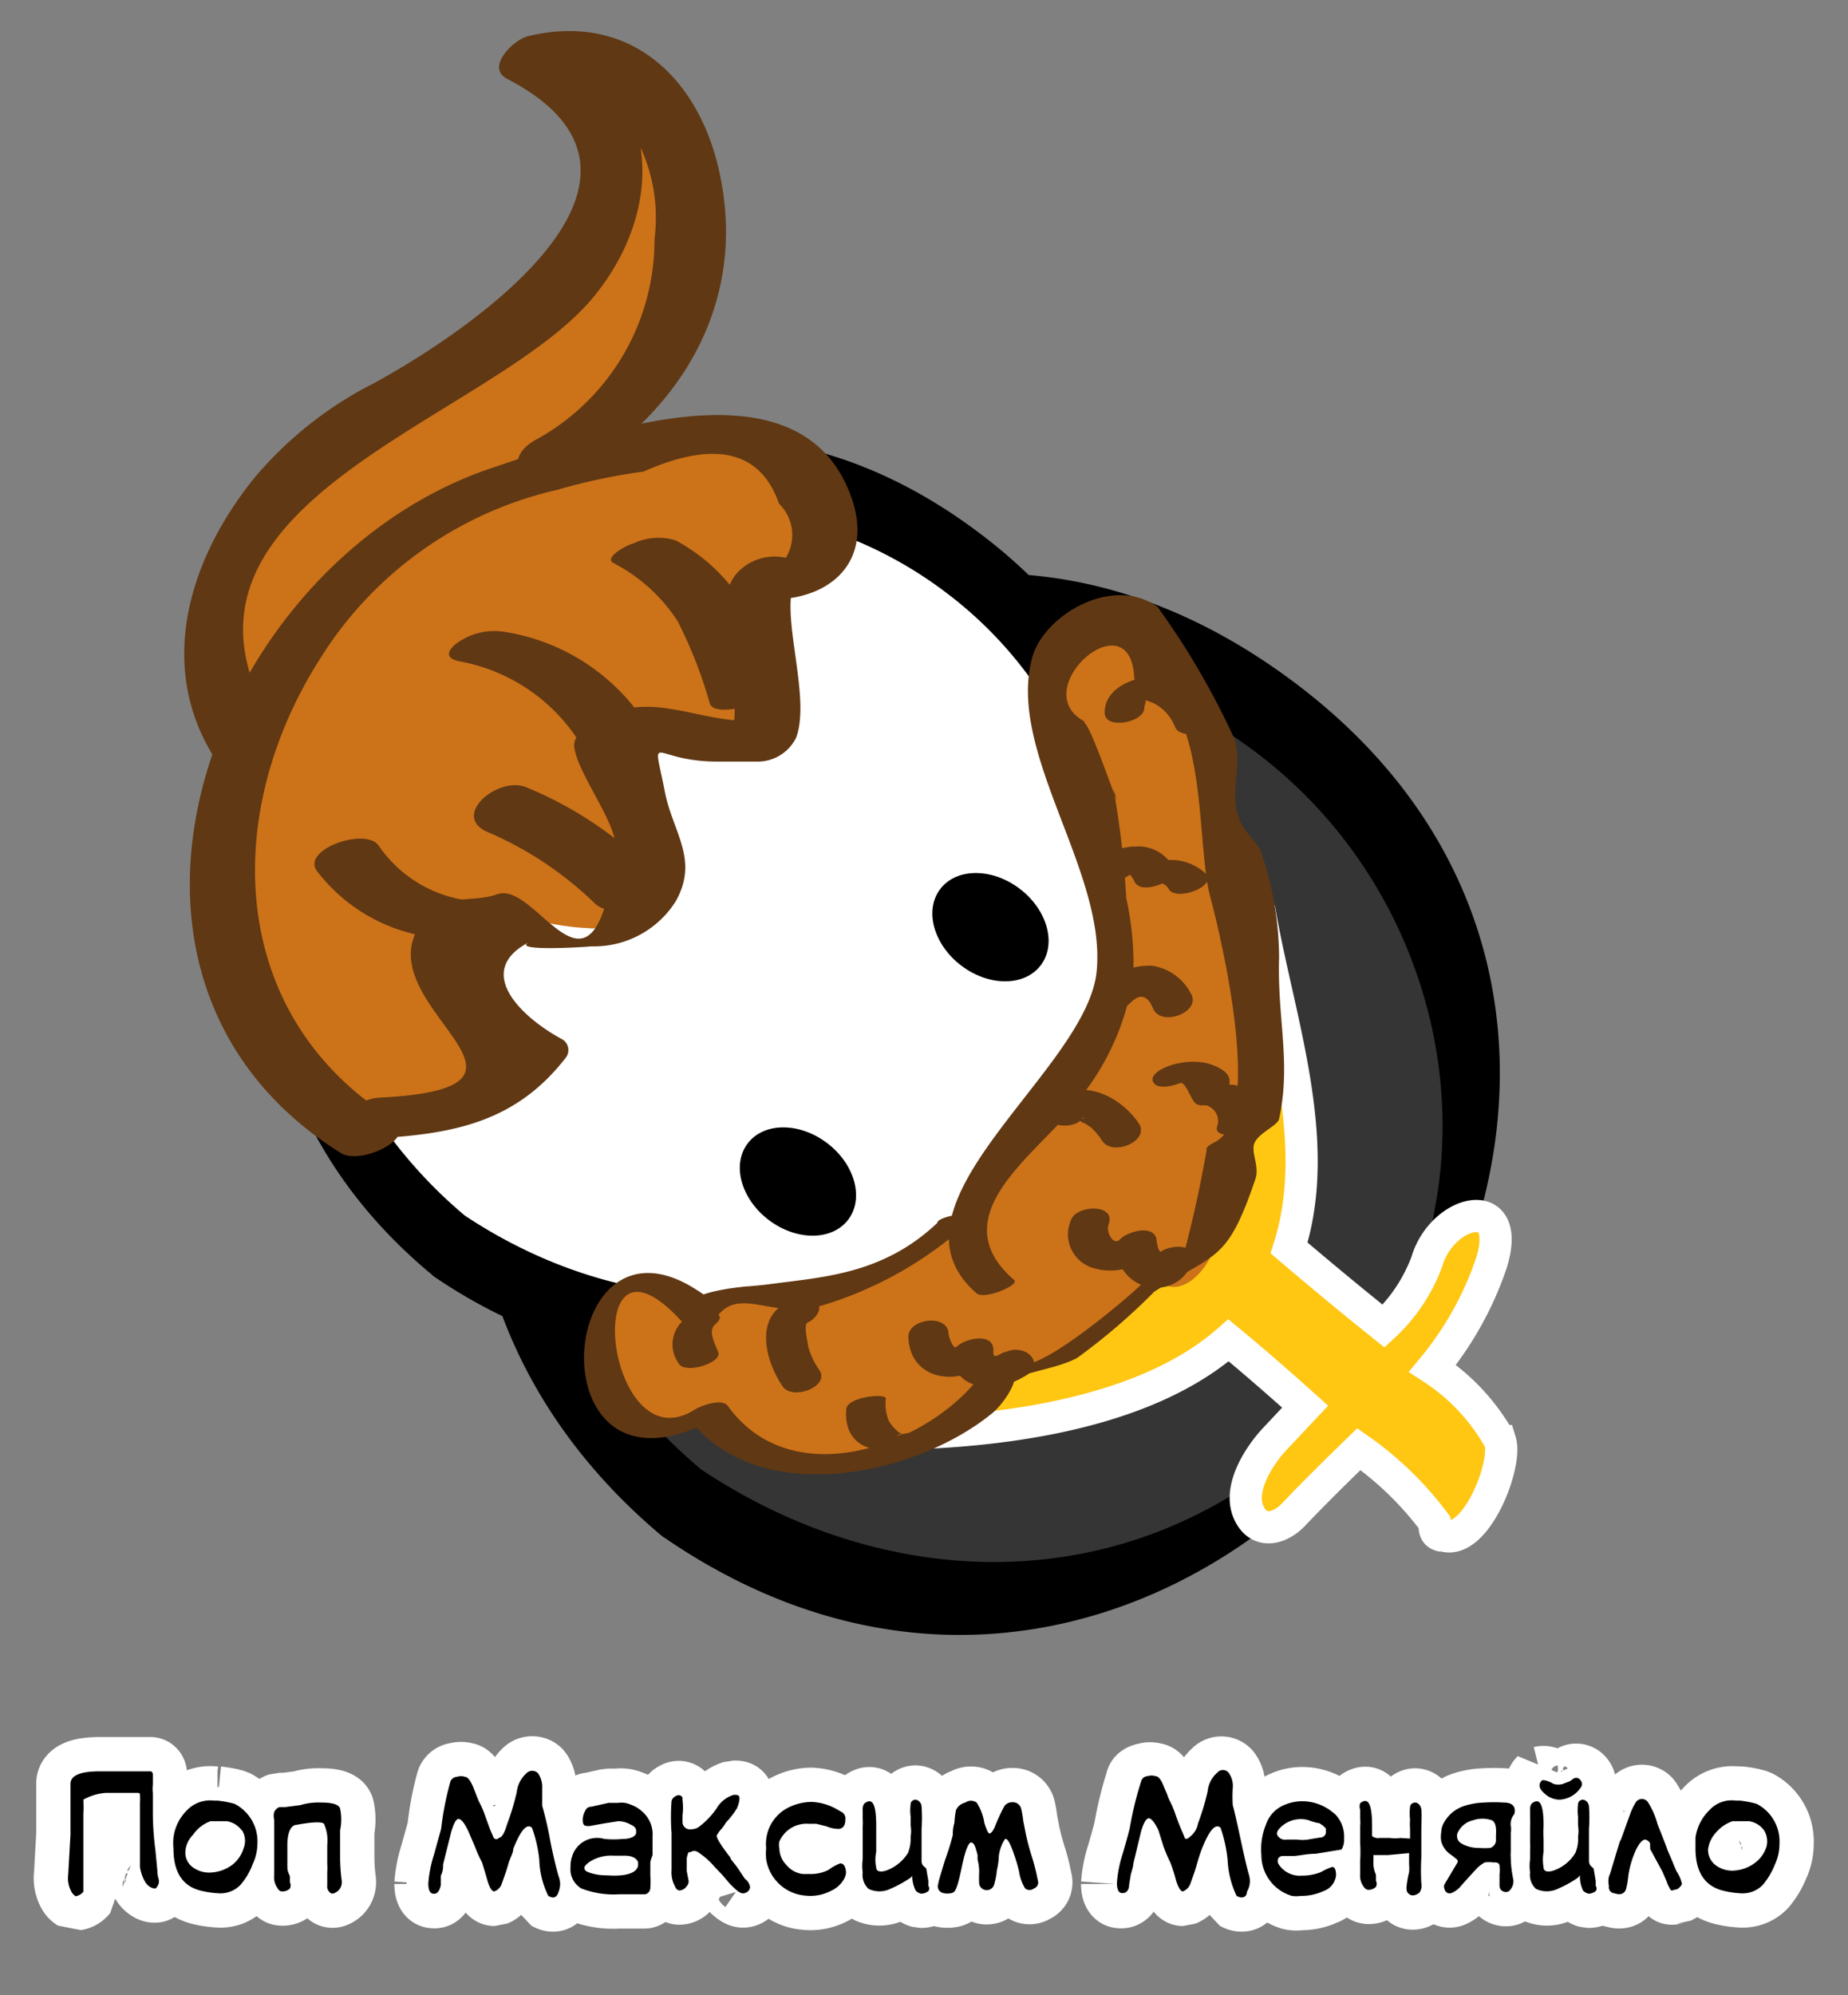 <svg xmlns="http://www.w3.org/2000/svg" viewBox="0 0 57.43 61.98"><rect x="0" y="0" width="57.43" height="61.98" fill="#808080" stroke="none"/><defs><style>.cls-1{fill:#353535;}.cls-2{fill:#cc7219;}.cls-3{fill:#603813;}.cls-4{fill:none;stroke-linejoin:bevel;stroke-width:2.13px;}.cls-4,.cls-6{stroke:#fff;}.cls-5{fill:#fff;}.cls-6{fill:#ffc612;stroke-miterlimit:10;}</style></defs><title>personaji_3</title><g id="Слой_1" data-name="Слой 1"><path class="cls-1" d="M26.33,48.85a5,5,0,0,0,3,.36,5.36,5.36,0,0,0,4.31-.45,3.48,3.48,0,0,0,2-.63,4.12,4.12,0,0,0,1.78-1,5.25,5.25,0,0,0,.7-.39c0,.26,0,.41.22.31a11.34,11.34,0,0,0,6.17-9.15A12.54,12.54,0,0,0,45,34.65c.09-5.89-3.63-9.72-7.69-13.33a.56.56,0,0,0-.16-.39l-.77-.63c-.5-.4-1.59,2.16-1.24,2.68l.05.09a.54.54,0,0,0,.15.29l.09.08c.3.47.57.94.82,1.41-.68,1.64-.14,4.07.64,6a22,22,0,0,0-.85,6.52c-.14.29-.26.58-.38.87a4.46,4.46,0,0,0-1.08,1.31h-.17a4,4,0,0,0-.46-.13c-.22,0-.41.14-.55.32a3.6,3.6,0,0,0-.52.26A2.73,2.73,0,0,0,29,41.07l-.06,0,0,0a4,4,0,0,0-1.72.11,1,1,0,0,0-.45.32,19.88,19.88,0,0,0-2.3-.33.72.72,0,0,0-.43.21c-.33-.07-.67-.15-1-.21s-.45.16-.66.43H22l-.79-.34a.37.37,0,0,0-.18,0c-.32-.21-.64-.42-1-.63-.64-.39-1.55,2.19-1.24,2.67C20.41,45.86,23.13,48.87,26.33,48.85Z"/><path class="cls-2" d="M7.6,23.05A4.77,4.77,0,0,1,7,18.67a9.49,9.49,0,0,1,3.84-5.38,24.31,24.31,0,0,1,2.71-1.46,13.48,13.48,0,0,0,3.73-2.5,5.73,5.73,0,0,0,1.77-4,3.7,3.7,0,0,0-2.4-3.46,2.75,2.75,0,0,1,2.68.3A4.81,4.81,0,0,1,21,4.38a7.75,7.75,0,0,1-3.87,9.92"/><path class="cls-3" d="M8.54,22.59c-4.31-7,6.71-9.47,9.91-13.37,2.17-2.65,2.17-6.26-1.07-8l-.59,1.33L19.59,4a5.19,5.19,0,0,1,.75,3.42,7.08,7.08,0,0,1-3.72,6.26c-1.21.69-.12,1.85.92,1.26C21,13,23.21,9.6,22.39,5.51c-.61-3.09-2.83-5.16-6-4.38-.45.12-1.34,1-.59,1.34,5.82,3.06-1.18,7.79-4.15,9.42a11.82,11.82,0,0,0-3.78,3c-2,2.5-3,5.78-1.22,8.63.5.82,2.45,0,1.88-.92Z"/><path d="M21.8,45.66c-6.18-5.19-8.2-14.45-2.24-20.82a14.75,14.75,0,0,1,19.52-1.43c6.85,5.2,8,15.76,1.16,21.62-5.49,4.69-12.81,4.46-18.6.52-.74-.51-1.76,1.69-.92,2.27C38,59.56,56.74,33.57,40.21,21.19,23.33,8.55,4.9,34.56,20.56,47.71,21.4,48.41,22.51,46.25,21.8,45.66Z"/><path class="cls-4" d="M2.59,55.91a3.93,3.93,0,0,1,0,.46c0,.71,0,1.15,0,1.33s0,.44,0,.57c0,.3,0,.47,0,.5a.38.38,0,0,1-.24.14s-.1-.06-.14-.16a.86.86,0,0,1-.09-.51L2.19,57c0-.31,0-.63,0-.94v-.22s0-.07,0-.11l0-.31c0-.26.3-.39.91-.39l.75,0,.83,0s.06,0,.07.09l0,.32a1.23,1.23,0,0,0,0,.27c0,.17,0,.29,0,.37s0,.16,0,.29a9.05,9.05,0,0,0,.08,1.11l.06.63c0,.17.05.28.05.32a.28.28,0,0,1-.07.2c0,.05-.11.05-.19,0a.46.46,0,0,1-.16-.15A1.25,1.25,0,0,1,4.35,58v-.61c0-.2,0-.58,0-1.12V56a1.77,1.77,0,0,0,0-.22c0-.05,0-.08-.07-.08h-1A1.67,1.67,0,0,0,2.59,55.91Z"/><path class="cls-4" d="M8,57.28a1.53,1.53,0,0,1-.15.64,2.06,2.06,0,0,1-.38.64.84.84,0,0,1-.65.26,3,3,0,0,1-.57-.08c-.58-.14-.86-.58-.86-1.32a1.83,1.83,0,0,1,0-.33,1.45,1.45,0,0,1,.41-.84,1,1,0,0,1,.85-.31h.11a3.2,3.2,0,0,1,.53.1A1.31,1.31,0,0,1,8,57.28Zm-.49-.42a.71.71,0,0,0-.46-.28l-.25,0c-.17,0-.24,0-.2,0l-.06,0A1.12,1.12,0,0,0,6,57a.82.82,0,0,0-.24.53.56.56,0,0,0,.26.5.86.86,0,0,0,.58.14,1.2,1.2,0,0,0,.61-.23,1,1,0,0,0,.36-.52A.62.62,0,0,0,7.52,56.86Z"/><path class="cls-4" d="M10.51,58.74c-.11.09-.19.11-.25.06a.25.25,0,0,1-.09-.23c0-.08,0-.21,0-.41a1.36,1.36,0,0,0,0-.24l0-.61a1.23,1.23,0,0,0-.09-.62c0-.1-.32-.1-.85,0-.19,0-.29.23-.3.59,0,.18,0,.39,0,.61s0,.22.08.4l0,.19a.21.21,0,0,1,0,.19.32.32,0,0,1-.23.09c-.05,0-.1,0-.16-.11a.56.56,0,0,1-.1-.38l0-.89c0-.38,0-.66,0-.85a.47.47,0,0,1,0-.23.27.27,0,0,1,.17-.16l.18,0,.46-.06A2,2,0,0,1,10,56c.35,0,.54.07.57.19a1.64,1.64,0,0,1,0,.67c0-.09,0,.18,0,.79a5.58,5.58,0,0,0,.05.78A.37.37,0,0,1,10.51,58.74Z"/><path class="cls-4" d="M17.36,58.77c-.05.18-.16.22-.32.13a2.69,2.69,0,0,1-.28-1.11,4.08,4.08,0,0,0-.23-1c-.15-.14-.35.08-.57.66-.05.13-.1.28-.16.46s-.09.29-.1.32l-.11.31a.39.39,0,0,1-.22.23c-.08,0-.15-.09-.22-.33s-.16-.54-.17-.57a4.88,4.88,0,0,1-.22-.48l-.21-.5c-.12-.25-.22-.37-.3-.37s-.15.14-.23.41l-.25,1c0,.1,0,.21-.07.35l0,.3c-.05.2-.12.28-.23.26h0c-.1,0-.15-.13-.15-.31a3.78,3.78,0,0,1,.18-.91c.13-.48.21-.75.22-.8A9.19,9.19,0,0,1,14,55.34a.23.23,0,0,1,.2-.14.41.41,0,0,1,.25,0c.09,0,.18.14.26.33l.09.23.08.2a3.09,3.09,0,0,1,.2.46l.17.46.09.21a.1.1,0,0,0,.17,0c.1,0,.18-.19.25-.42a8.1,8.1,0,0,0,.3-1,1,1,0,0,1,.3-.59.25.25,0,0,1,.36,0,.81.81,0,0,1,.13.48c0,.3,0,.48,0,.53a10.59,10.59,0,0,1,.25,1.09c.1.5.19.86.26,1.1A.64.64,0,0,1,17.36,58.77Z"/><path class="cls-4" d="M20.21,57.92v.36c0,.19,0,.31,0,.36s-.09.2-.18.21l-.23,0-.4,0h-.17a2.7,2.7,0,0,1-1.16-.18.68.68,0,0,1-.35-.66,1.27,1.27,0,0,1,.05-.34.81.81,0,0,1,1-.54,3,3,0,0,0,.58,0c.27,0,.41-.1.41-.2s0-.17-.18-.25a.76.76,0,0,0-.37-.1l-.46.07-.44.08c-.14,0-.21,0-.21-.19a.55.55,0,0,1,.08-.29.19.19,0,0,1,.18-.12l.54-.12.29,0a.72.72,0,0,1,.39.05,1,1,0,0,1,.45.3.93.93,0,0,1,.24.69c0,.07,0,.16,0,.27s0,.25,0,.3A2.28,2.28,0,0,0,20.21,57.92Zm-1.13.35c.46,0,.71-.11.75-.31v-.11c-.06-.14-.2-.2-.43-.2h-.34a1.23,1.23,0,0,0-.75.2.41.41,0,0,0-.15.17c0,.05,0,.11.14.15a1.54,1.54,0,0,0,.52.09Z"/><path class="cls-4" d="M23.31,58.63s0,.11-.13.17-.23,0-.51-.29l-.23-.27L22.21,58a2.43,2.43,0,0,0-.52-.46.2.2,0,0,0-.23,0l-.05,0s-.05.1-.07.23v.12l0,.23.05.26a.22.22,0,0,1-.06.23.27.27,0,0,1-.22.12s-.09,0-.14-.14a.9.9,0,0,1-.1-.49l0-1.15a6.53,6.53,0,0,1,0-1,.26.26,0,0,1,.15-.16.13.13,0,0,1,.19.06l0,.07a1.86,1.86,0,0,1,0,.48c0,.1,0,.18,0,.22a.23.23,0,0,0,.27.21.43.43,0,0,0,.22-.06,2.48,2.48,0,0,0,.57-.59.93.93,0,0,1,.53-.42c.13,0,.19,0,.18.14a.93.93,0,0,1-.08.28,2.55,2.55,0,0,1-.34.44,1.43,1.43,0,0,1-.14.2,1,1,0,0,0-.15.21c0,.07.13.3.43.69a3.16,3.16,0,0,1,.23.32l.22.33A.38.38,0,0,1,23.31,58.63Z"/><path class="cls-4" d="M26.11,57.89c.11,0,.16.09.18.25s-.14.46-.47.61a1.42,1.42,0,0,1-.8.14,1.34,1.34,0,0,1-1.21-1.13,1.94,1.94,0,0,1,0-.35,1.25,1.25,0,0,1,.67-1.25,1.66,1.66,0,0,1,.72-.18,1.72,1.72,0,0,1,.8.23l.12.07a.24.24,0,0,1,.15.25c0,.17-.07.27-.21.29a1,1,0,0,1-.38-.08l-.32-.08-.23,0a.92.92,0,0,0-.92.55.46.46,0,0,0,0,.21.72.72,0,0,0,.23.52.73.73,0,0,0,.5.28h.23a1.2,1.2,0,0,0,.57-.13A1.42,1.42,0,0,1,26.11,57.89Z"/><path class="cls-4" d="M28.79,58.08l.06.35,0,.16a.13.13,0,0,1,0,.16.35.35,0,0,1-.23.08.37.37,0,0,1-.16-.09,1,1,0,0,1-.1-.48.43.43,0,0,1-.1.1,3.77,3.77,0,0,1-.59.32.79.79,0,0,1-.68,0,.59.59,0,0,1-.18-.51,1.52,1.52,0,0,1,0-.41l0-.28a1.28,1.28,0,0,0,0-.22l0-.51a2.14,2.14,0,0,0,0-.25c0-.12,0-.21,0-.27a.3.3,0,0,1,.05-.2c.25-.19.37,0,.37.7v0c0,.09,0,.22,0,.4v.4a1.18,1.18,0,0,0,0,.49c0,.13.15.16.37.07a1.29,1.29,0,0,0,.62-.53,1.25,1.25,0,0,0,.08-.5,1.07,1.07,0,0,0,0-.35s0-.13,0-.27a1.52,1.52,0,0,1,0-.39c0-.09.09-.14.15-.14s.18.07.19.21a4.81,4.81,0,0,1,0,.7l0,.65s0,.15,0,.34S28.79,58,28.79,58.08Z"/><path class="cls-4" d="M29.24,58.78a.21.21,0,0,1-.08-.26c0-.06.08-.31.21-.73s.21-.64.24-.78,0-.21.05-.38a2.5,2.5,0,0,1,.05-.4A.43.43,0,0,1,30,56a.3.3,0,0,1,.35,0,1.58,1.58,0,0,1,.24.63c.07.22.12.33.16.33s.1-.06.16-.19c.18-.42.29-.64.31-.67a.3.3,0,0,1,.23-.11.27.27,0,0,1,.29.22,3.29,3.29,0,0,1,.06.36l.07.36a7.37,7.37,0,0,0,.19.73,5.84,5.84,0,0,1,.19.75v0a.2.2,0,0,1-.12.26.22.22,0,0,1-.27,0,1.38,1.38,0,0,1-.19-.52,5.26,5.26,0,0,0-.16-.55c-.13-.38-.23-.53-.29-.45a1.28,1.28,0,0,0-.18.51s0,.19-.06.44a1.73,1.73,0,0,1-.08.43.24.24,0,0,1-.47,0,3.35,3.35,0,0,1,0-.38,1.59,1.59,0,0,0-.05-.38s0-.07,0-.14l-.05-.18q-.06-.21-.15-.21c-.08,0-.18.24-.29.76s-.18.74-.26.79S29.31,58.84,29.24,58.78Z"/><path class="cls-4" d="M38.75,58.77c0,.18-.16.22-.32.13a2.88,2.88,0,0,1-.28-1.11,4.39,4.39,0,0,0-.22-1c-.16-.14-.35.08-.58.66-.05.13-.1.28-.15.46s-.09.29-.1.32l-.11.31a.4.4,0,0,1-.23.23q-.1,0-.21-.33c-.1-.35-.16-.54-.17-.57a3.29,3.29,0,0,1-.22-.48l-.21-.5c-.12-.25-.22-.37-.3-.37s-.16.14-.23.41l-.25,1c0,.1-.05.21-.08.35l-.05.3c0,.2-.12.28-.23.26h0c-.1,0-.15-.13-.15-.31a3.78,3.78,0,0,1,.18-.91c.14-.48.21-.75.22-.8a10.48,10.48,0,0,1,.36-1.47c0-.07.08-.12.2-.14a.38.38,0,0,1,.24,0c.1,0,.19.14.26.33l.1.23a1.14,1.14,0,0,0,.08.2,4.7,4.7,0,0,1,.2.46,4.55,4.55,0,0,0,.17.46l.09.21c0,.07.09.08.16,0a.67.67,0,0,0,.26-.42,8.1,8.1,0,0,0,.3-1,.87.87,0,0,1,.3-.59.23.23,0,0,1,.35,0,.74.74,0,0,1,.13.48,4.39,4.39,0,0,0,0,.53c.06.21.15.58.25,1.09s.19.86.26,1.1A.64.64,0,0,1,38.75,58.77Z"/><path class="cls-4" d="M39.87,57.66c-.14,0-.19.12-.15.23a.78.78,0,0,0,.74.38,1.55,1.55,0,0,0,.59-.11A1.93,1.93,0,0,1,41.4,58c.08,0,.12.09.12.26a.58.58,0,0,1-.39.49,1.64,1.64,0,0,1-.71.15.91.91,0,0,1-.27,0,1.32,1.32,0,0,1-.95-1.27,2,2,0,0,1,.14-.94,1,1,0,0,1,.57-.61,1.34,1.34,0,0,1,.52-.12,1.49,1.49,0,0,1,.92.29l.14.11a1,1,0,0,1,.29.76.72.72,0,0,1-.08.35l-.81.12c-.27,0-.5.06-.68.07ZM41,57.09c.16,0,.23-.12.2-.22a.09.09,0,0,0,0-.07l-.08-.08a.3.3,0,0,0-.07-.08s-.09,0-.36-.1a.9.9,0,0,0-.9.29c-.07.09-.08.17,0,.24a.26.26,0,0,0,.24.08h.33a1.16,1.16,0,0,0,.33,0Z"/><path class="cls-4" d="M43.82,57.12c0-.09,0-.19,0-.32a1.64,1.64,0,0,1,0-.27,1.67,1.67,0,0,1,0-.39c0-.09.09-.14.16-.14s.17.07.19.21,0,.43,0,.7v.79h0a7.07,7.07,0,0,0,0,.8.34.34,0,0,1-.06.3c-.12.09-.23.11-.31.05s-.09-.1-.09-.22a3.15,3.15,0,0,1,.08-.47,1.1,1.1,0,0,0,0-.24l0-.35-.65.06-.34,0-.12,0a1.49,1.49,0,0,1,0,.21c0,.09,0,.22.08.4l0,.19a.21.21,0,0,1,0,.19.32.32,0,0,1-.23.09s-.1,0-.16-.11a.56.56,0,0,1-.1-.38v-.41a5.12,5.12,0,0,0,0-.56l0-.51a2.14,2.14,0,0,0,0-.25c0-.12,0-.21,0-.27a.3.3,0,0,1,0-.2c.25-.19.37,0,.37.7v.32a.29.29,0,0,0,.23.06h.33a1.07,1.07,0,0,0,.32,0Z"/><path class="cls-4" d="M45.29,57.78a2.07,2.07,0,0,0-.23-.18.73.73,0,0,1-.27-.39.84.84,0,0,1,0-.29.6.6,0,0,1,.08-.29,1.11,1.11,0,0,1,.65-.53,2.21,2.21,0,0,1,.6-.1,4.78,4.78,0,0,1,.62,0c.28,0,.38.15.32.36a.47.47,0,0,0-.11.37.88.88,0,0,1,0,.2c0,.2,0,.4,0,.6a1,1,0,0,0,0,.18q0,.1.09.69a.48.48,0,0,1-.07.26c-.06.1-.13.14-.23.11a.19.19,0,0,1-.14-.19l0-.34a1.2,1.2,0,0,0,0-.27c0-.08-.06-.12-.2-.11a.91.91,0,0,0-.26,0,1.25,1.25,0,0,0-.22.16l-.25.27-.26.29a.72.72,0,0,1-.28.22.16.16,0,0,1-.16,0,.17.17,0,0,1-.08-.12.17.17,0,0,1,0-.14l.41-.67A.18.18,0,0,0,45.29,57.78Zm1.07-1.23a.88.88,0,0,0-.58,0,.69.69,0,0,0-.5.44c0,.11,0,.21.17.3a1.14,1.14,0,0,0,.52.12,2.22,2.22,0,0,0,.34,0,.25.25,0,0,0,.12-.08.26.26,0,0,0,.06-.13V57C46.51,56.75,46.46,56.59,46.36,56.55Z"/><path class="cls-4" d="M49.53,58.08l.06.35,0,.16a.13.13,0,0,1,0,.16.35.35,0,0,1-.23.08.37.37,0,0,1-.16-.09,1,1,0,0,1-.1-.48.43.43,0,0,1-.1.1,3.77,3.77,0,0,1-.59.32.76.76,0,0,1-.67,0,.57.57,0,0,1-.19-.51,1.52,1.52,0,0,1,0-.41l0-.28a1.28,1.28,0,0,0,0-.22l0-.51s0-.12,0-.25a1.8,1.8,0,0,1,0-.27.3.3,0,0,1,.05-.2c.25-.19.37,0,.37.7v0a2.59,2.59,0,0,0,0,.4v.4a1.39,1.39,0,0,0,0,.49c0,.13.15.16.37.07a1.29,1.29,0,0,0,.62-.53,1.1,1.1,0,0,0,.08-.5,1.07,1.07,0,0,0,0-.35v-.27a1.67,1.67,0,0,1,0-.39c0-.09.09-.14.15-.14s.18.07.19.21a4.81,4.81,0,0,1,0,.7l0,.65s0,.15,0,.34S49.53,58,49.53,58.08Zm-.41-2.77a.18.18,0,0,1,0,.23.84.84,0,0,1-.65.37.73.73,0,0,1-.48-.2c-.16-.14-.19-.28-.07-.4a.19.19,0,0,1,.09,0,.9.9,0,0,1,.27.11.48.48,0,0,0,.29,0,.8.8,0,0,0,.21-.08l.13-.09A.16.16,0,0,1,49.12,55.31Z"/><path class="cls-4" d="M50,58.59A.67.67,0,0,1,50,58.3a1.8,1.8,0,0,0,.09-.27c.06-.19.14-.47.26-.85,0,.06.09-.22.32-.85a1.88,1.88,0,0,1,.18-.36.23.23,0,0,1,.35,0,2.51,2.51,0,0,1,.31.7q.33.83.3.78l.15.36c.06.15.11.26.15.34a1.11,1.11,0,0,1,.16.38.35.35,0,0,1-.17.17c-.09,0-.15.07-.19,0l0,0a2.36,2.36,0,0,1-.12-.26l-.12-.28-.39-.72a.27.27,0,0,0,0-.08l0-.09a.22.22,0,0,0-.15-.12c-.08,0-.17.09-.27.28a2.89,2.89,0,0,0-.26.87,2.55,2.55,0,0,1-.07.4c-.06.14-.18.18-.35.12A.19.19,0,0,1,50,58.59Z"/><path class="cls-4" d="M55.3,57.28a1.51,1.51,0,0,1-.14.64,2.28,2.28,0,0,1-.38.64.86.86,0,0,1-.65.26,2.85,2.85,0,0,1-.57-.08q-.87-.21-.87-1.32c0-.11,0-.22,0-.33a1.47,1.47,0,0,1,.42-.84,1,1,0,0,1,.84-.31h.12a3,3,0,0,1,.52.1A1.31,1.31,0,0,1,55.3,57.28Zm-.48-.42a.71.71,0,0,0-.46-.28l-.25,0c-.17,0-.24,0-.2,0l-.07,0a1.09,1.09,0,0,0-.51.36.89.89,0,0,0-.25.53.6.6,0,0,0,.27.5.86.86,0,0,0,.58.14,1.2,1.2,0,0,0,.6-.23,1,1,0,0,0,.37-.52A.66.66,0,0,0,54.82,56.86Z"/><path d="M2.59,55.91a3.93,3.93,0,0,1,0,.46c0,.71,0,1.15,0,1.33s0,.44,0,.57c0,.3,0,.47,0,.5a.38.38,0,0,1-.24.14s-.1-.06-.14-.16a.86.86,0,0,1-.09-.51L2.19,57c0-.31,0-.63,0-.94v-.22s0-.07,0-.11l0-.31c0-.26.3-.39.91-.39l.75,0,.83,0s.06,0,.07.09l0,.32a1.23,1.23,0,0,0,0,.27c0,.17,0,.29,0,.37s0,.16,0,.29a9.05,9.05,0,0,0,.08,1.11l.06.63c0,.17.05.28.05.32a.28.28,0,0,1-.07.2c0,.05-.11.05-.19,0a.46.46,0,0,1-.16-.15A1.27,1.27,0,0,1,4.35,58v-.6c0-.2,0-.58,0-1.12V56a1.7,1.7,0,0,0,0-.22c0-.05,0-.08-.07-.08h-1A1.67,1.67,0,0,0,2.59,55.91Z"/><path d="M8,57.28a1.53,1.53,0,0,1-.15.64,2.06,2.06,0,0,1-.38.64.86.86,0,0,1-.65.26,3,3,0,0,1-.57-.08c-.58-.14-.86-.58-.86-1.32a1.83,1.83,0,0,1,0-.33,1.45,1.45,0,0,1,.41-.84,1,1,0,0,1,.85-.31h.11a3.2,3.2,0,0,1,.53.1A1.31,1.31,0,0,1,8,57.28Zm-.49-.42a.71.71,0,0,0-.46-.28l-.25,0c-.17,0-.24,0-.2,0l-.06,0A1.12,1.12,0,0,0,6,57a.82.82,0,0,0-.24.53.56.56,0,0,0,.26.5.86.86,0,0,0,.58.14,1.2,1.2,0,0,0,.61-.23,1,1,0,0,0,.36-.52A.62.62,0,0,0,7.52,56.86Z"/><path d="M10.51,58.74c-.11.09-.2.11-.25.06a.25.25,0,0,1-.09-.23c0-.08,0-.21,0-.41a1.49,1.49,0,0,0,0-.24l0-.61a1.23,1.23,0,0,0-.09-.62c0-.1-.32-.1-.85,0-.19,0-.29.23-.3.59,0,.18,0,.39,0,.61s0,.22.08.4l0,.19a.21.21,0,0,1,0,.19.32.32,0,0,1-.23.09c-.05,0-.1,0-.16-.11a.56.56,0,0,1-.1-.38l0-.89c0-.38,0-.66,0-.85a.47.47,0,0,1,0-.23.27.27,0,0,1,.17-.16l.18,0,.46-.06A2,2,0,0,1,10,56c.35,0,.54.07.57.19a1.64,1.64,0,0,1,0,.67c0-.09,0,.18,0,.79a5.58,5.58,0,0,0,.05.78A.37.37,0,0,1,10.51,58.74Z"/><path d="M17.36,58.77c-.05.18-.16.22-.32.13a2.7,2.7,0,0,1-.28-1.12,4.07,4.07,0,0,0-.23-1c-.16-.14-.35.08-.58.66,0,.13-.1.28-.15.46s-.09.29-.1.32l-.11.31a.37.37,0,0,1-.23.23q-.11,0-.21-.33c-.1-.35-.16-.54-.17-.57a4.29,4.29,0,0,1-.22-.49l-.21-.49c-.12-.25-.22-.37-.3-.37s-.15.14-.23.41l-.25,1c0,.1,0,.21-.07.35l0,.3c-.05.2-.12.28-.24.26h0c-.1,0-.15-.13-.15-.31a3.78,3.78,0,0,1,.18-.91c.13-.48.21-.75.22-.8A9.19,9.19,0,0,1,14,55.34a.23.23,0,0,1,.2-.14.41.41,0,0,1,.25,0c.09,0,.18.14.26.33l.09.23.08.2a3.09,3.09,0,0,1,.2.46c.08.22.13.37.17.46l.09.21a.1.1,0,0,0,.17,0c.1,0,.18-.19.25-.42a7.63,7.63,0,0,0,.3-1,.92.92,0,0,1,.3-.58.25.25,0,0,1,.36,0,.76.76,0,0,1,.13.48c0,.3,0,.48,0,.53a10.59,10.59,0,0,1,.25,1.09c.1.5.19.86.26,1.1A.64.64,0,0,1,17.36,58.77Z"/><path d="M20.21,57.92v.36a2.24,2.24,0,0,1,0,.36c0,.12-.08.2-.17.21l-.23,0-.4,0h-.17a2.79,2.79,0,0,1-1.17-.18.69.69,0,0,1-.34-.66,1,1,0,0,1,.05-.34.81.81,0,0,1,1-.54,3,3,0,0,0,.58,0c.27,0,.41-.1.41-.2s0-.17-.18-.25a.77.77,0,0,0-.38-.1l-.45.07-.44.08c-.14,0-.21,0-.21-.19a.55.55,0,0,1,.08-.29.19.19,0,0,1,.18-.12l.54-.12.29,0a.72.72,0,0,1,.39.05,1.08,1.08,0,0,1,.45.3.93.93,0,0,1,.24.69c0,.07,0,.16,0,.27s0,.25,0,.3S20.2,57.78,20.21,57.92Zm-1.13.35c.46,0,.71-.11.75-.31v-.11c-.06-.14-.21-.2-.43-.2h-.34a1.23,1.23,0,0,0-.75.2c-.09.07-.15.13-.15.17s0,.1.14.15a1.52,1.52,0,0,0,.51.09Z"/><path d="M23.31,58.63s0,.11-.13.17-.23,0-.51-.29l-.23-.27L22.21,58a2.43,2.43,0,0,0-.52-.46.2.2,0,0,0-.23,0l-.06,0a.61.61,0,0,0-.06.23v.12l0,.23.05.26a.22.22,0,0,1-.06.23.27.27,0,0,1-.22.12s-.09,0-.14-.14a.9.9,0,0,1-.1-.49l0-1.15a6.53,6.53,0,0,1,0-1,.24.24,0,0,1,.15-.16.13.13,0,0,1,.19.06l0,.07a1.86,1.86,0,0,1,0,.48c0,.1,0,.18,0,.22a.23.23,0,0,0,.27.21.43.43,0,0,0,.22-.06,2.48,2.48,0,0,0,.57-.59.93.93,0,0,1,.53-.42c.13,0,.19,0,.18.14a.93.93,0,0,1-.08.28,2.55,2.55,0,0,1-.34.44,1.43,1.43,0,0,1-.14.2,1,1,0,0,0-.15.21c0,.07.13.3.43.68,0,.06.12.17.23.33l.22.33A.38.38,0,0,1,23.31,58.63Z"/><path d="M26.11,57.89c.11,0,.16.09.18.25s-.14.46-.48.61a1.38,1.38,0,0,1-.79.14,1.34,1.34,0,0,1-1.21-1.13,1.9,1.9,0,0,1,0-.35,1.26,1.26,0,0,1,.68-1.25,1.66,1.66,0,0,1,.72-.18,1.72,1.72,0,0,1,.8.23l.12.07a.23.23,0,0,1,.14.25c0,.17-.06.27-.2.29a1,1,0,0,1-.38-.08l-.32-.08-.23,0a.92.92,0,0,0-.92.55.46.46,0,0,0,0,.21.75.75,0,0,0,.22.52.78.78,0,0,0,.51.28h.23a1.2,1.2,0,0,0,.57-.13A1.42,1.42,0,0,1,26.11,57.89Z"/><path d="M28.79,58.08l.06.35,0,.16a.13.13,0,0,1,0,.16.35.35,0,0,1-.23.08.33.33,0,0,1-.16-.09,1,1,0,0,1-.11-.48s0,.05-.09.1a3.77,3.77,0,0,1-.59.32.78.78,0,0,1-.68,0,.59.59,0,0,1-.18-.51,1.52,1.52,0,0,1,0-.41l0-.28c0-.05,0-.12,0-.22l0-.51a2.14,2.14,0,0,0,0-.25c0-.12,0-.21,0-.27a.3.3,0,0,1,.05-.2c.25-.19.37,0,.37.7v0c0,.09,0,.22,0,.4v.4a1.18,1.18,0,0,0,0,.49c0,.13.15.16.37.07a1.34,1.34,0,0,0,.62-.53,1.25,1.25,0,0,0,.08-.5,1.07,1.07,0,0,0,0-.35s0-.13,0-.27a1.52,1.52,0,0,1,0-.39c0-.09.09-.14.15-.14s.18.07.19.21a4.81,4.81,0,0,1,0,.7l0,.65s0,.15,0,.34S28.79,58,28.79,58.08Z"/><path d="M29.24,58.78a.21.21,0,0,1-.08-.26c0-.06.08-.31.21-.74a7.6,7.6,0,0,0,.24-.77c0-.08,0-.21.05-.38a2.5,2.5,0,0,1,.05-.4A.43.43,0,0,1,30,56a.3.3,0,0,1,.35,0,1.58,1.58,0,0,1,.24.63c.07.22.12.33.16.33s.1-.06.16-.19a5.4,5.4,0,0,1,.31-.67.3.3,0,0,1,.23-.11.27.27,0,0,1,.29.22,3.29,3.29,0,0,1,.06.36l.07.36a7.37,7.37,0,0,0,.19.73,5.84,5.84,0,0,1,.19.75v0a.2.2,0,0,1-.12.26.22.22,0,0,1-.27,0,1.38,1.38,0,0,1-.19-.52,4.63,4.63,0,0,0-.16-.55c-.13-.38-.23-.53-.29-.45a1.28,1.28,0,0,0-.18.51s0,.19-.06.44a2.38,2.38,0,0,1-.08.43.24.24,0,0,1-.47,0,3.35,3.35,0,0,1,0-.38,1.59,1.59,0,0,0-.05-.38s0-.07,0-.14l-.05-.18q-.06-.21-.15-.21c-.08,0-.18.23-.29.76s-.18.74-.26.79S29.31,58.84,29.24,58.78Z"/><path d="M38.75,58.77c0,.18-.16.22-.32.13a2.9,2.9,0,0,1-.28-1.12,4.38,4.38,0,0,0-.22-1c-.16-.14-.35.08-.58.66-.05.13-.1.28-.15.46s-.09.29-.1.32l-.11.31a.4.4,0,0,1-.23.23q-.1,0-.21-.33a4.93,4.93,0,0,0-.18-.57,4.67,4.67,0,0,1-.21-.49L36,56.86c-.12-.25-.22-.37-.3-.37s-.16.14-.24.41l-.24,1c0,.1-.05.21-.08.35l-.05.3c0,.2-.12.28-.23.26h0c-.1,0-.15-.13-.15-.31a3.78,3.78,0,0,1,.18-.91c.14-.48.21-.75.22-.8a10.48,10.48,0,0,1,.36-1.47.21.21,0,0,1,.19-.14.41.41,0,0,1,.25,0c.1,0,.19.14.26.33l.1.23a1.14,1.14,0,0,0,.08.2,3.24,3.24,0,0,1,.19.46c.08.22.14.37.18.46l.09.21c0,.07.09.08.16,0a.67.67,0,0,0,.26-.42,7.63,7.63,0,0,0,.3-1,.87.87,0,0,1,.3-.58.23.23,0,0,1,.35,0,.7.7,0,0,1,.13.48,4.39,4.39,0,0,0,0,.53c.06.21.14.58.25,1.09s.19.86.26,1.1A.64.64,0,0,1,38.75,58.77Z"/><path d="M39.87,57.66c-.14,0-.19.11-.15.23a.78.78,0,0,0,.74.38,1.55,1.55,0,0,0,.59-.11A1.93,1.93,0,0,1,41.4,58c.08,0,.12.09.12.26a.58.58,0,0,1-.39.49,1.64,1.64,0,0,1-.71.15.91.91,0,0,1-.27,0,1.32,1.32,0,0,1-.95-1.27,2,2,0,0,1,.14-.94,1,1,0,0,1,.56-.61,1.43,1.43,0,0,1,.53-.12,1.49,1.49,0,0,1,.92.29l.14.11a1,1,0,0,1,.28.76.57.57,0,0,1-.08.34l-.8.13c-.27,0-.5.06-.68.07ZM41,57.09c.16,0,.23-.12.2-.22a.09.09,0,0,0,0-.07l-.08-.08L41,56.64s-.09,0-.36-.1a.9.9,0,0,0-.9.29c-.07.09-.08.17,0,.24a.26.26,0,0,0,.24.08h.33a1.16,1.16,0,0,0,.33,0Z"/><path d="M43.82,57.12c0-.09,0-.19,0-.32a1.64,1.64,0,0,1,0-.27,1.67,1.67,0,0,1,0-.39c0-.09.09-.14.16-.14s.17.07.19.21,0,.43,0,.7v.79h0a7.17,7.17,0,0,0,0,.8.38.38,0,0,1-.06.3c-.12.09-.23.11-.31.05s-.09-.1-.09-.22a3.15,3.15,0,0,1,.08-.47,1.25,1.25,0,0,0,0-.24l0-.35-.65.06-.34,0-.12,0a1.49,1.49,0,0,1,0,.21c0,.09,0,.22.08.4l0,.19a.21.21,0,0,1,0,.19.33.33,0,0,1-.24.09s-.09,0-.15-.11a.56.56,0,0,1-.1-.38v-.41a5.12,5.12,0,0,0,0-.56l0-.51a1.52,1.52,0,0,0,0-.25c0-.12,0-.21,0-.27a.3.3,0,0,1,0-.2c.24-.19.37,0,.37.7v.32a.29.29,0,0,0,.23.06h.33a1.07,1.07,0,0,0,.32,0Z"/><path d="M45.29,57.78a2.07,2.07,0,0,0-.23-.18.73.73,0,0,1-.27-.39.84.84,0,0,1,0-.29.6.6,0,0,1,.08-.29,1.11,1.11,0,0,1,.65-.53,2.21,2.21,0,0,1,.6-.1,4.78,4.78,0,0,1,.62,0c.28,0,.38.15.32.36a.47.47,0,0,0-.11.37.49.49,0,0,1,0,.2c0,.2,0,.4,0,.6a1,1,0,0,0,0,.18c0,.07,0,.3.08.69a.4.4,0,0,1-.06.26c-.06.1-.13.14-.23.11a.19.19,0,0,1-.14-.19l0-.34a1.2,1.2,0,0,0,0-.27c0-.08-.06-.12-.2-.11a.91.91,0,0,0-.26,0,1.25,1.25,0,0,0-.22.16l-.25.27-.26.29a.72.72,0,0,1-.28.22.16.16,0,0,1-.16,0,.17.17,0,0,1-.08-.12.17.17,0,0,1,0-.14l.4-.67C45.3,57.86,45.31,57.82,45.29,57.78Zm1.07-1.23a.88.88,0,0,0-.58,0,.69.69,0,0,0-.5.44c0,.11,0,.21.17.3a1.11,1.11,0,0,0,.52.12,2.22,2.22,0,0,0,.34,0,.25.25,0,0,0,.12-.08.26.26,0,0,0,.06-.13V57C46.51,56.75,46.46,56.59,46.36,56.55Z"/><path d="M49.53,58.08l.06.35,0,.16a.13.13,0,0,1,0,.16.35.35,0,0,1-.23.08.37.37,0,0,1-.16-.09,1,1,0,0,1-.1-.48.43.43,0,0,1-.1.1,3.77,3.77,0,0,1-.59.32.79.79,0,0,1-.68,0,.59.59,0,0,1-.18-.51,1.52,1.52,0,0,1,0-.41l0-.28a1.28,1.28,0,0,0,0-.22l0-.51a2.14,2.14,0,0,0,0-.25c0-.12,0-.21,0-.27a.3.3,0,0,1,.05-.2c.25-.19.37,0,.37.7v0a2.59,2.59,0,0,0,0,.4v.4a1.39,1.39,0,0,0,0,.49c0,.13.15.16.37.07a1.29,1.29,0,0,0,.62-.53,1.1,1.1,0,0,0,.08-.5,1.07,1.07,0,0,0,0-.35v-.27a1.67,1.67,0,0,1,0-.39c0-.09.09-.14.15-.14s.18.07.19.21a4.81,4.81,0,0,1,0,.7l0,.65s0,.15,0,.34S49.53,58,49.53,58.08Zm-.41-2.77a.18.18,0,0,1,0,.23.84.84,0,0,1-.65.37.69.69,0,0,1-.48-.2c-.17-.15-.19-.28-.07-.4a.19.19,0,0,1,.09,0,.9.9,0,0,1,.27.11.48.48,0,0,0,.29,0l.21-.08.13-.09A.16.16,0,0,1,49.12,55.31Z"/><path d="M50,58.59A.67.67,0,0,1,50,58.3a1.8,1.8,0,0,0,.09-.27c.06-.19.14-.47.26-.85,0,.06.09-.22.32-.85a1.88,1.88,0,0,1,.18-.36.23.23,0,0,1,.35,0,2.35,2.35,0,0,1,.31.7q.33.83.3.78l.15.35c.06.15.11.27.15.35a1.11,1.11,0,0,1,.16.38.35.35,0,0,1-.17.17c-.09,0-.15.07-.19,0l0,0a1.31,1.31,0,0,1-.12-.26l-.12-.28-.39-.72a.27.27,0,0,0,0-.08l0-.09a.22.22,0,0,0-.15-.12c-.08,0-.17.09-.27.28a2.89,2.89,0,0,0-.26.87,2.55,2.55,0,0,1-.07.4c-.06.14-.18.18-.35.12A.19.19,0,0,1,50,58.59Z"/><path d="M55.3,57.28a1.51,1.51,0,0,1-.14.64,2.28,2.28,0,0,1-.38.64.87.87,0,0,1-.66.26,2.86,2.86,0,0,1-.56-.08q-.87-.21-.87-1.32c0-.11,0-.22,0-.33a1.47,1.47,0,0,1,.42-.84.94.94,0,0,1,.84-.31h.12a3,3,0,0,1,.52.1A1.31,1.31,0,0,1,55.3,57.28Zm-.48-.42a.71.71,0,0,0-.46-.28l-.25,0c-.17,0-.24,0-.2,0l-.07,0a1.17,1.17,0,0,0-.52.36.93.93,0,0,0-.24.53.6.6,0,0,0,.27.5.86.86,0,0,0,.58.14,1.2,1.2,0,0,0,.6-.23,1,1,0,0,0,.37-.52A.66.66,0,0,0,54.82,56.86Z"/><circle class="cls-5" cx="21.93" cy="28.05" r="13.3"/><ellipse cx="24.8" cy="36.71" rx="1.5" ry="1.96" transform="translate(-19.44 34.32) rotate(-52.87)"/><ellipse cx="30.78" cy="28.8" rx="1.5" ry="1.96" transform="translate(-10.76 35.96) rotate(-52.87)"/><path d="M14.44,37.76C9.07,33.25,7.32,25.21,12.5,19.68a12.79,12.79,0,0,1,16.94-1.24c5.95,4.51,7,13.69,1,18.77-4.77,4.08-11.12,3.87-16.15.45-.64-.44-1.53,1.47-.8,2,15,10.2,31.28-12.37,16.92-23.12-14.66-11-30.65,11.61-17.06,23C14.09,40.15,15.05,38.27,14.44,37.76Z"/><path class="cls-2" d="M11.71,34.74a10.57,10.57,0,0,0,2.75-.33,3.57,3.57,0,0,0,2.16-1.61A4.76,4.76,0,0,1,14,30.31a1.48,1.48,0,0,1,0-1.48,1.55,1.55,0,0,1,1.39-.42c.95.08,1.87.38,2.82.42a2.28,2.28,0,0,0,1.36-.28,2.16,2.16,0,0,0,.63-2.43A21.56,21.56,0,0,0,19,23.69a1.08,1.08,0,0,1-.12-.72c.18-.6,1-.56,1.63-.4.81.21,1.63.38,2.46.52a1,1,0,0,0,.73-.07,1,1,0,0,0,.29-.78,10.7,10.7,0,0,0-.38-3.33c-.1-.36-.15-.87.2-1,.2-.06.41.06.62.11a1.17,1.17,0,0,0,1.28-1,2.89,2.89,0,0,0-.42-1.75,3.32,3.32,0,0,0-1.21-1.43,3.87,3.87,0,0,0-2.75-.09l-2.94.62A21.39,21.39,0,0,0,15,15.3c-4.59,1.77-7.6,6.59-8,11.49a8.64,8.64,0,0,0,1.7,6.38,11.78,11.78,0,0,0,2.79,2.11"/><path class="cls-3" d="M11.59,35.37c2.49-.13,4.44-.5,6-2.52a.39.39,0,0,0-.15-.58c-1.22-.66-2.74-2.09-1-3-.56.29,1.65.16,1.95.13A3,3,0,0,0,21,28c.73-1.3-.09-2.13-.34-3.41-.39-2-.45-.91,1.7-.93.43,0,.77,0,1.22,0a1.33,1.33,0,0,0,1.16-.74c.49-1.3-.57-4,0-4.92l-1.58.55c2.39.42,4.32-1,3.12-3.53-1.85-3.88-8.07-1.45-11-.48-8.7,2.92-13.52,15.76-4.69,21.28.63.4,2.5-.51,1.61-1.06-5.11-3.2-5.35-9.44-2.25-14.3a11.76,11.76,0,0,1,7.36-5.24A18.38,18.38,0,0,1,20,14.65c2.25-1,3.65-.62,4.21,1a1.35,1.35,0,0,1,.21,1.68,1.58,1.58,0,0,0-1.58.55c-1,1.47.48,3.5-.19,5.25l1.16-.75c-2.19.21-3.66-1.2-5.59.22-.21.16-.42.35-.37.64.14.87,1.37,2.4,1.28,3.16-.66,5.55-2.4.94-3.67,1.38-.83.29-1.57-.07-2.26.76-2.18,2.61,4.91,5.24-1.4,5.56-1.08.06-1.67,1.34-.25,1.27Z"/><path class="cls-3" d="M20.16,22.62a6.41,6.41,0,0,0-4.55-3,2,2,0,0,0-1.45.39c-.31.26-.28.46.14.54a5.59,5.59,0,0,1,3.8,2.66c.34.56,2.28-.19,2.06-.55Z"/><path class="cls-3" d="M14.76,28a4,4,0,0,1-3-1.74c-.42-.56-2.4.13-1.91.8a5.35,5.35,0,0,0,4.1,2.1,1.59,1.59,0,0,0,1.35-.56c.25-.42-.21-.58-.55-.6Z"/><path class="cls-3" d="M20.07,26.87a12,12,0,0,0-3.71-2.41c-.88-.37-2.39.9-1.18,1.4a11,11,0,0,1,3.31,2.21c.67.64,2.44-.37,1.58-1.2Z"/><path class="cls-3" d="M24.06,21.31A12.46,12.46,0,0,0,23,18.6a5.61,5.61,0,0,0-2-1.81,1.81,1.81,0,0,0-1.33.1c-.1,0-.93.42-.61.6a5.24,5.24,0,0,1,2,1.81,14,14,0,0,1,1,2.56c.17.5,2.2-.11,2-.55Z"/><path class="cls-6" d="M26.48,44.54c3.49.07,8.78-.33,11.7-2.9.81.67,1.6,1.36,2.38,2.06l-.94,1c-.48.51-1.13,1.51-.83,2.25s1,.56,1.44.07c.61-.64,1.28-1.3,2-2a10.25,10.25,0,0,1,2.35,2.28c0,.19,0,.35.2.4l.07,0c1,.34,2-2.19,1.77-2.93a6.38,6.38,0,0,0-2.1-2.26,10.26,10.26,0,0,0,1.82-3.25c.71-2.22-1.52-1.7-2-.06a5.2,5.2,0,0,1-1.34,2C42,40.4,41,39.57,40.06,38.77c1.07-3.33-.34-7.13-.91-10.43l-.08-.12-.23,0c-.82-.09-2,2.28-1.74,2.95l0,.11a.15.15,0,0,0,.15.12A18.56,18.56,0,0,1,38,34.44c.28,1.22-.66,2.24-1.24,3.48l-.09.14a1.54,1.54,0,0,1-.27.36c-.82.75-1.71,2.18-2.8,2.43a23.35,23.35,0,0,1-5.77.62C27.05,41.45,25.82,44.53,26.48,44.54Z"/><path class="cls-2" d="M29.67,37.9a3.22,3.22,0,0,0-.78.74l-.22.13a2.38,2.38,0,0,0-1.56.86,1.79,1.79,0,0,0-.69.31l-.11,0a1.69,1.69,0,0,0-1.45.68l-1.2-.16s0-.07,0-.1l-.25-.28c-.23-.27-.59,0-.78.22l-.18.18,0,0a.77.77,0,0,0-.58.31l0,0a.27.27,0,0,0-.07-.08,1.44,1.44,0,0,0-1.58-.74l-.44-.18a.56.56,0,0,0-.5.14.73.73,0,0,1-.08.09c-.47.16-.73,1-.73,1.48a1.54,1.54,0,0,0,.25,1.33,1.49,1.49,0,0,0,.17.36,1.66,1.66,0,0,0,.49.66,1.14,1.14,0,0,0,.91.43A2,2,0,0,0,22,43.86a1.2,1.2,0,0,0,1.25.89,1.89,1.89,0,0,0,1.45.88,2.56,2.56,0,0,0,1.7-.38c.53.32,1.27.25,2.11-.54l0-.05a2.35,2.35,0,0,0,2.33-1.56,1.4,1.4,0,0,0,.1-.35l.14-.19a.36.36,0,0,0,.38.21,1.37,1.37,0,0,0,.87-.35,1.21,1.21,0,0,0,1.18-.69l.12-.23a1,1,0,0,0,.63-.45.38.38,0,0,0,.4,0l.15-.08a1.54,1.54,0,0,0,.55-.53,1.13,1.13,0,0,0,.62-.62.38.38,0,0,0,.28.12c.83.31,1.88-1.26,1.46-2.11l-.12-.19c0-.15.14-.14,0-.22l.3-.24c.35-.29.67-.41.6-.85a7.28,7.28,0,0,0-.47-.82c.18-.21,1-.35,1.07-.64a2,2,0,0,0-.43-2.6l0-.12a6.3,6.3,0,0,0,.29-.81,2.78,2.78,0,0,0-.4-2.46,2.94,2.94,0,0,0,.28-1,1.34,1.34,0,0,0-1.11-1.54l0-.1a3.68,3.68,0,0,0,.07-1.64,2.63,2.63,0,0,0,.07-1,2.72,2.72,0,0,0-1.07-1.55A1.15,1.15,0,0,0,36.12,21a.72.72,0,0,0-.29-.06,1.45,1.45,0,0,0,0-.9,1.12,1.12,0,0,0-1.45-1,2.22,2.22,0,0,0-1,.16,1.4,1.4,0,0,0-.72,1.67,1.48,1.48,0,0,0,.13.21,1,1,0,0,0,0,1.1.36.36,0,0,0,.12.35l.2.12a.5.5,0,0,0,0,.12c0,.12,0,.3.08.36a1.42,1.42,0,0,0,.34.15A3.32,3.32,0,0,0,34,24.61a2.15,2.15,0,0,0,.39,2.58,2.3,2.3,0,0,0,0,.87.16.16,0,0,0,0,.11.92.92,0,0,0,.09.23,3.06,3.06,0,0,0,.22,1.32,3.66,3.66,0,0,0,0,.57,2,2,0,0,0-.14.25A4.08,4.08,0,0,0,34,31.93a2.48,2.48,0,0,0-.39,1.79,2,2,0,0,0-.44.32,2.33,2.33,0,0,0-1.85,2.11c0,.15-.74.73-.86.94s-.5.61-.69.95c-.41.73.53,1.64,1.08,2"/><path class="cls-3" d="M29.12,38c-1.7,1.6-3.54,1.67-5.24,1.9-.47.06-.91.07-1.39.16-2.67.48,1.22,1.3-.86,0-4.46-2.86-5.09,7.36.81,3.89L21.36,44c2.11,2.9,7.07,1.88,9.48-.1.5-.41,1.23-1.71.05-1,.06,0,.37.06.47,0,.65-.32,1.45-.37,2.11-.71a19.24,19.24,0,0,0,2.4-2.06c1.93-1.24,2.26-.9,3.14-3.49.15-.44-.18-.88,0-1.18s.7-.5.74-.7c.38-1.73-.06-3.13,0-5a10.16,10.16,0,0,0-.53-3.2c-.12-.47-.6-.62-.78-1.35s.16-1.49-.08-2.26a23.92,23.92,0,0,0-2.39-4.1c-1.41-1-3.53.27-3.89,1.57-.81,2.94,2.31,6.65,2,9.76s-6.9,7.25-3.73,10c.25.21,1.34-.26,1.17-.41-2.46-2.13,1.11-4.14,2.14-5.78a7.92,7.92,0,0,0,1.56-3.66A9.57,9.57,0,0,0,35,27.9a27.21,27.21,0,0,0-.4-3.4c.46,1.5-.84-2.43-.92-2a.07.07,0,0,0,0-.1c-1.8-1,1.47-3.86,1.57-1.32a.11.11,0,0,0,.11.06c2.21.46,1.8,5,2.24,6.68.35,1.3,1.68,6.87.16,7.66,0,0-.32.15-.26.24a38.3,38.3,0,0,1-.9,3.93,1.31,1.31,0,0,0-1.14.26c-.43.43-3.19,2.76-3.76,2.45a1.28,1.28,0,0,0-1.19.32c-1.51,2.12-5.83,3.85-7.89,1-.19-.26-.88,0-1.09.15-2.73,1.61-3.56-6.35-.32-2.75.18.2,1-.08,1.14-.26.69-.78,1.65.11,3.05-.22a11.82,11.82,0,0,0,4.86-2.77c.24-.23-.9-.1-1.11.11Z"/><path class="cls-3" d="M33.72,34.73c-.19.07-.18.12,0,.17l.19.13a2.3,2.3,0,0,1,.35.42c.32.48,1.49,0,1.13-.55-.58-.87-1.92-1.53-2.73-.55-.5.61.67.83,1,.38Z"/><path class="cls-3" d="M35,31.27c.15-.12.33-.36.54-.29s.26.31.33.42c.32.49,1.49,0,1.13-.55A1.63,1.63,0,0,0,35.79,30a2.22,2.22,0,0,0-1.65.68c-.64.54.34,1,.82.59Z"/><path class="cls-3" d="M35.82,39.2q.42-.12.18-.39a1.55,1.55,0,0,1-.06-.31c-.09-.48-.92-.23-1.13,0s-.45-.24-.36-.46c.25-.65-1-.62-1.17-.13A1.09,1.09,0,0,0,34,39.4a1.81,1.81,0,0,0,1.88-.56H34.7A1.23,1.23,0,0,0,35.83,40a1.15,1.15,0,0,0,1.24-.88c.09-.61-1.17-.44-1.25.1Z"/><path class="cls-3" d="M31.24,42c-.09,0-.39.28-.37,0,.05-.64-.88-.42-1.14-.16-.11.11-.25-.34-.25-.38,0-.67-1.27-.5-1.25.08.05,1.41,1.69,1.56,2.54.7l-1.15-.16a.9.9,0,0,0,.68.94,2,2,0,0,0,1.5-.24c.76-.37.09-1.08-.56-.77Z"/><path class="cls-3" d="M24.57,40.42c-1.16.44-.79,1.87-.24,2.66.3.43,1.48,0,1.13-.52a2.34,2.34,0,0,1-.35-.75c0-.11-.16-.67,0-.73s.47-.36.3-.59-.6-.16-.83-.07Z"/><path class="cls-3" d="M21.26,41a1,1,0,0,0-.18,1.34c.17.38,1.37,0,1.24-.33s-.32-.67-.09-.87.15-.32-.09-.37a1.17,1.17,0,0,0-.88.23Z"/><path class="cls-3" d="M39.05,34.82a.87.87,0,0,0-.29-.93,1.23,1.23,0,0,0-.42-.19c-.07,0-.22,0-.27,0,.14.1.15,0,.14-.12,0-.32-.49-.5-.75-.56a2.22,2.22,0,0,0-1.27.15c-.16.07-.49.27-.33.48s.63.07.81,0,.34.54.5.64.28,0,.41.09a.5.5,0,0,1,.24.63c-.11.43,1.13.24,1.23-.17Z"/><path class="cls-3" d="M35.24,27c-.37,0-.43.05-.17.14a.55.55,0,0,1,.18.24c.16.34.75.15,1,0-.23,0-.26,0-.08.09a.42.42,0,0,1,.17.18c.26.33,1.45-.1,1.15-.49a1.58,1.58,0,0,0-2-.16l1,0a1.23,1.23,0,0,0-1.21-.7c-.46,0-1.22.25-1.27.8s1.2.27,1.24-.15Z"/><path class="cls-3" d="M37.7,22.27A2,2,0,0,0,36,21c-.68,0-1.67.33-1.67,1.14,0,.55,1.23.3,1.23-.14,0-.08.1-.31,0-.25.08,0,.33.11.39.15a1.44,1.44,0,0,1,.57.69c.19.46,1.41.09,1.23-.33Z"/><path class="cls-3" d="M27.9,44.58c.24-.07.11,0,0-.11a1.26,1.26,0,0,1-.28-.33,1.36,1.36,0,0,1-.09-.69c0-.18-1.21-.05-1.23.33-.09,1.09.77,1.43,1.7,1.19.12,0,.62-.17.57-.36s-.58-.06-.67,0Z"/></g></svg>